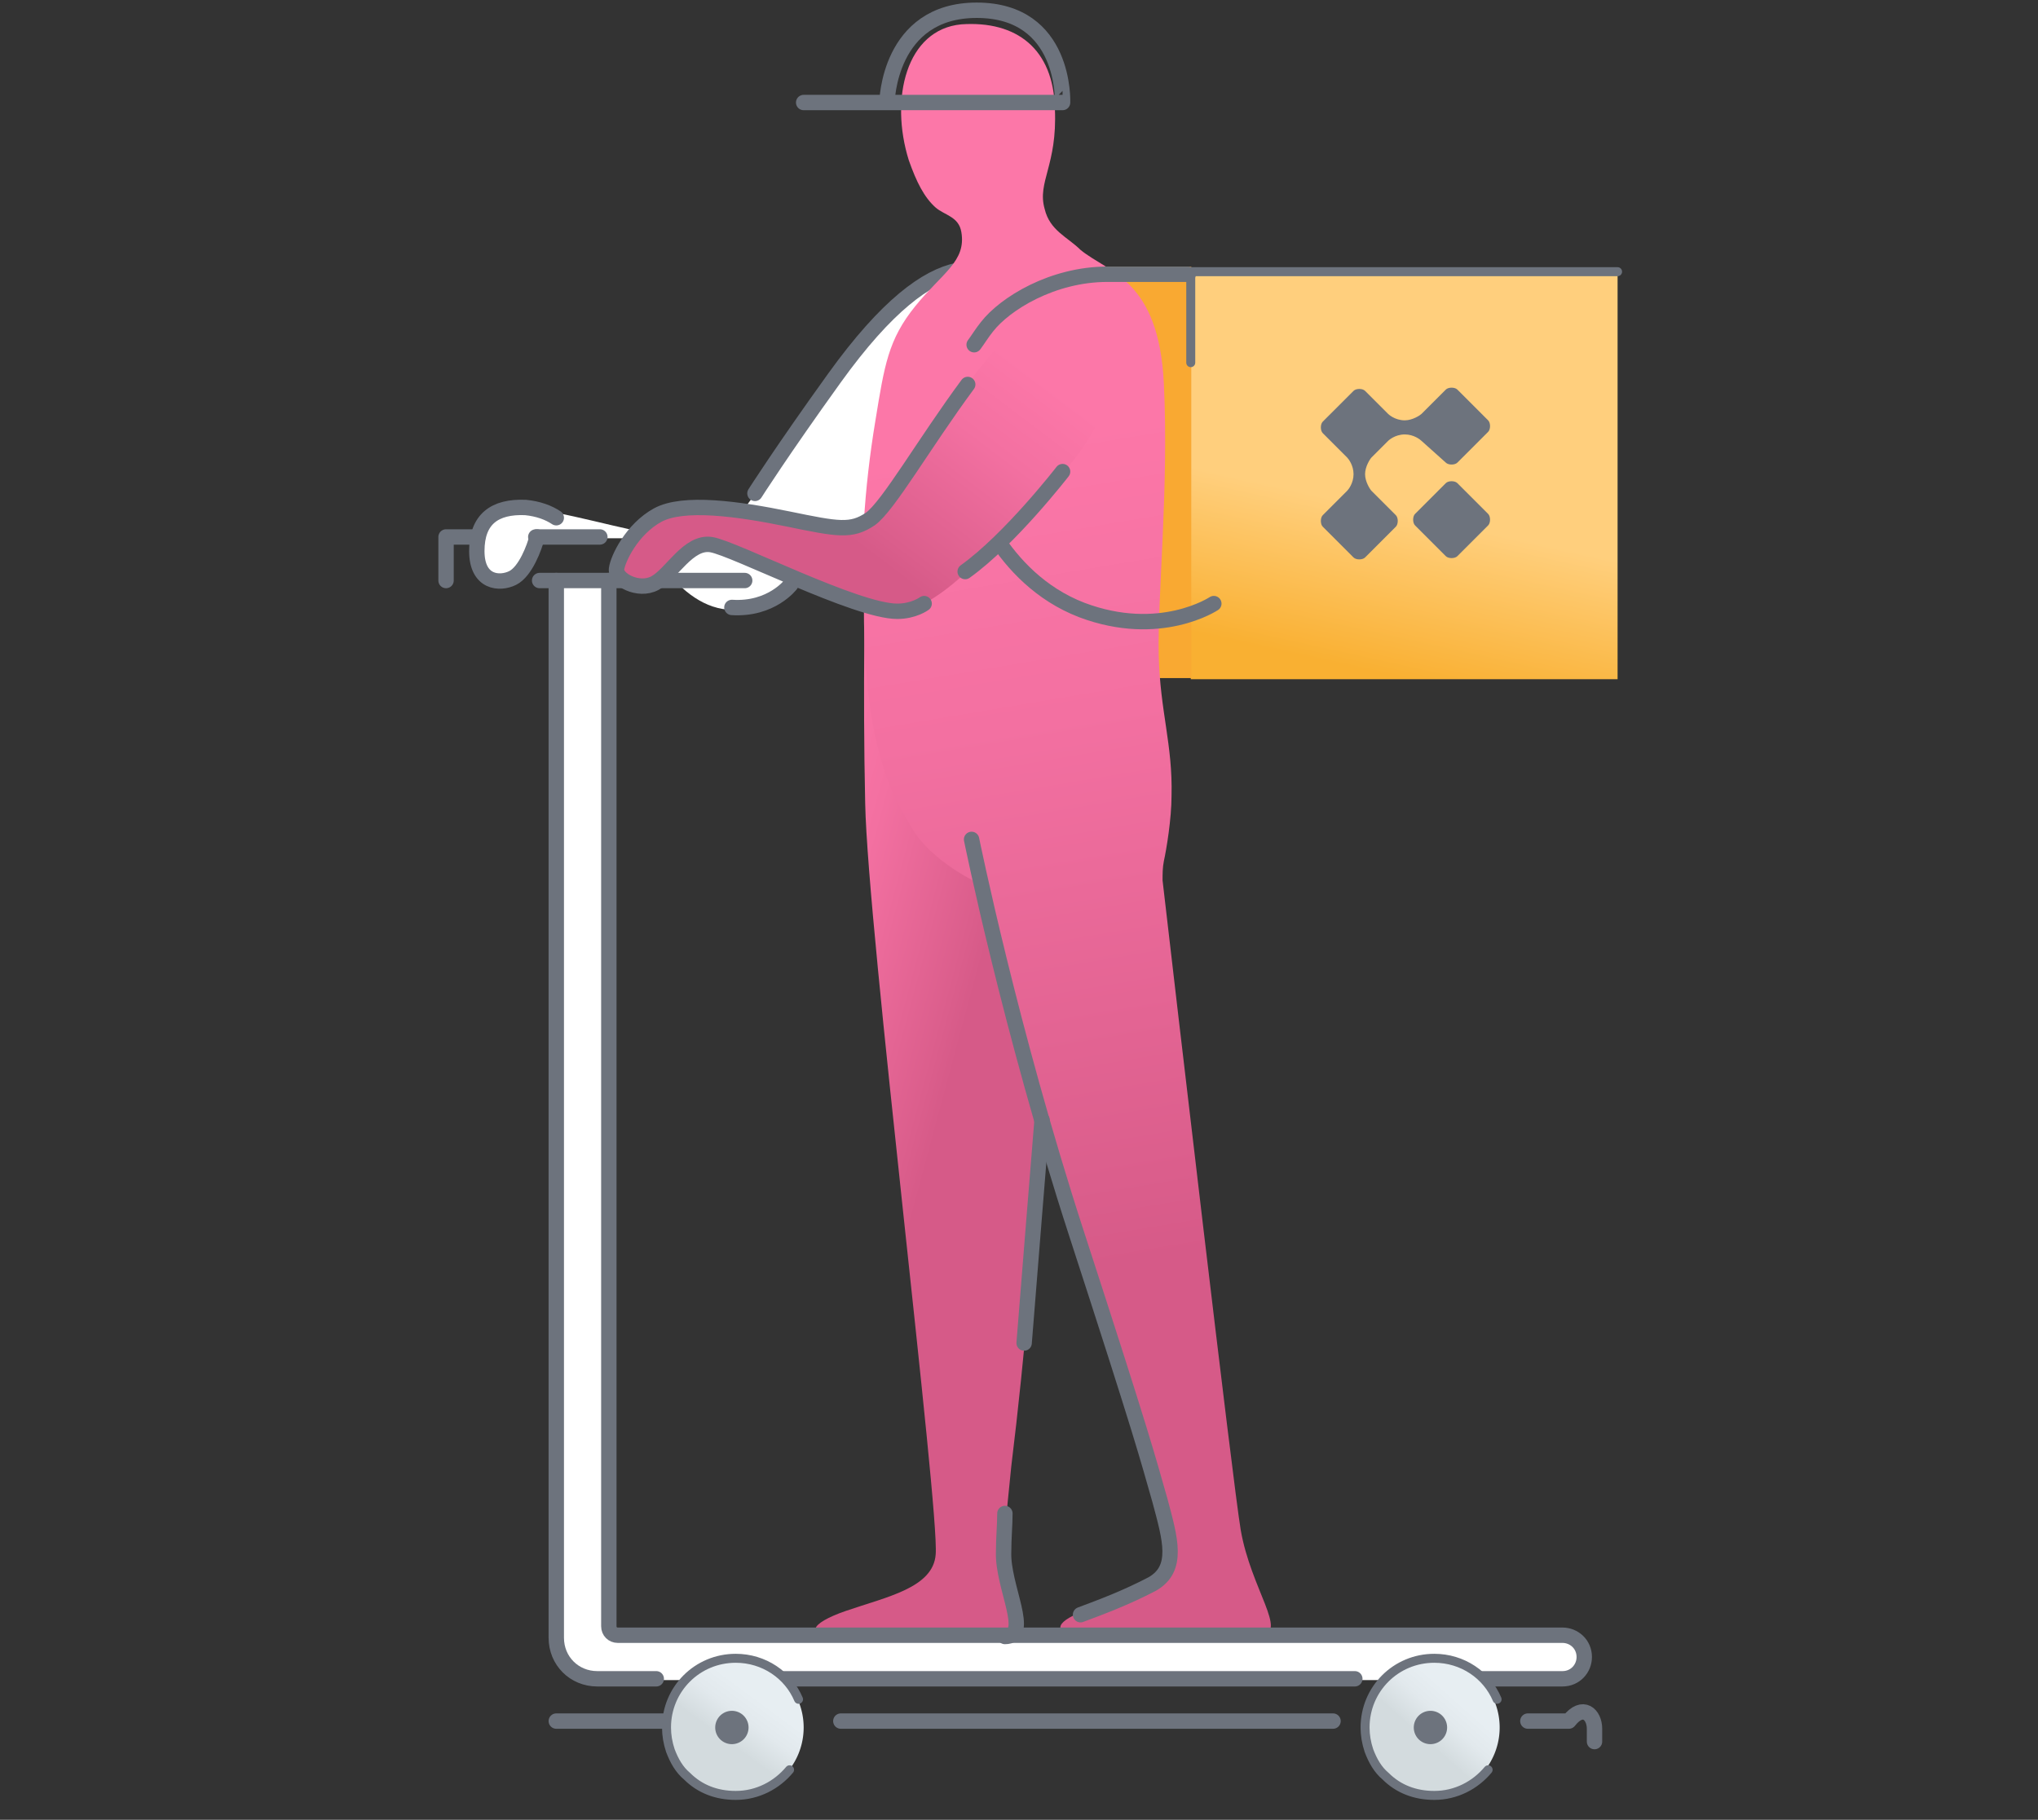 <svg width="159" height="142" fill="none" xmlns="http://www.w3.org/2000/svg"><rect width="100%" height="100%" fill="#333333" stroke="none"/><path d="M77.3 21.4c-.2.1-3.9-.7-6.3 1.5S57.7 40.2 57.7 40.2s-4.1 1.6-6.2 1.5c-2.1-.1-8.1-2-10.6-2s-4 1.8-3.8 3.9c.2 2.1 2.6 2.2 3.3 1.1.7-1.1.5-2.7 3.8-2.7h6.2s2.9 6.4 7.7 5.5C62.9 46.6 71.3 36 71.3 36l6-14.6z" fill="#fff"/><path d="M74.7 21.1c-2.4.5-5.5 2.7-9.6 8.4s-6.2 9-6.2 9" stroke="#6D737D" stroke-width="1.2" stroke-miterlimit="10" stroke-linecap="round" stroke-linejoin="round"/><path d="M47.5 45.3v81.8c0 .3.2.6.6.6H122c.9 0 1.7.7 1.7 1.7 0 .9-.7 1.7-1.7 1.7H46.8c-1.8 0-3.3-1.5-3.3-3.3V45.4h4v-.1z" fill="#fff"/><path d="M42.1 45.3h16" stroke="#6D737D" stroke-width="1.2" stroke-miterlimit="10" stroke-linecap="round" stroke-linejoin="round"/><path d="M92.9 53h33.3V20.9H92.9V53z" fill="url(#paint0_linear)"/><path d="M78.74 52.912h14.2v-32.1h-14.2v32.1z" fill="#F9A932"/><path d="M113.7 37.7c-.2-.2-.7-.2-.9 0l-2.4 2.4c-.2.2-.2.7 0 .9l2.4 2.4c.2.2.7.2.9 0l2.4-2.4c.2-.2.2-.7 0-.9l-2.4-2.4zM112.8 36.1c.2.2.7.2.9 0l2.4-2.4c.2-.2.2-.7 0-.9l-2.4-2.4c-.2-.2-.7-.2-.9 0l-1.9 1.9c-.1.1-.7.5-1.3.5-.8 0-1.3-.5-1.3-.5l-1.8-1.8c-.2-.2-.7-.2-.9 0l-2.4 2.4c-.2.2-.2.7 0 .9l1.9 1.9c.1.1.5.6.5 1.3 0 .7-.4 1.2-.5 1.3l-1.9 1.9c-.2.2-.2.7 0 .9l2.4 2.4c.2.2.7.2.9 0l2.4-2.4c.2-.2.2-.7 0-.9l-1.9-1.9c-.1-.1-.5-.7-.5-1.3 0-.6.4-1.2.5-1.3l1.3-1.3s.5-.5 1.3-.5c.7 0 1.2.4 1.3.5l1.9 1.7z" fill="#6D737D"/><path d="M126.2 21.2H92.9v7.1" stroke="#6D737D" stroke-width=".7" stroke-miterlimit="10" stroke-linecap="round" stroke-linejoin="round"/><path d="M67.5 62.7c.2 9.9 5.8 55 5.5 58.6-.2 2.6-3.8 3.3-7 4.4-2.9 1-3.3 2-.4 2 2.5 0 10.1.1 12.9 0 2.1 0-.2-3.9-.1-6.6 0-2.5.3-4.5.5-6.7 2.2-17.9 2.8-35.7 4-46.5 1.2-10.8-8.4-22-11.7-23.2-3.3-1.2-3.7.4-3.7.4s-.2 8.6 0 17.6z" fill="url(#paint1_linear)"/><path d="M78.4 127.7c2.1 0-.2-3.9-.1-6.6 0-1.1.1-2.1.1-3" stroke="#6D737D" stroke-width="1.2" stroke-miterlimit="10" stroke-linecap="round" stroke-linejoin="round"/><path d="M67.4 47.5c-.3-4 0-9.3.9-14.7.7-4.3 1-6.3 3.1-8.9 2.1-2.6 4-3.5 3.6-5.8-.2-1.2-1.3-1.3-2-1.9-.9-.8-1.5-2-2.1-3.7-1.5-4.8-.2-10.2 4.1-10.6 4.3-.3 7.2 1.9 7.3 6.6.2 4.4-1.4 5.7-.8 7.8.4 1.7 1.8 2.2 2.8 3.2 2.2 1.8 6.1 2.3 6.5 10.4.4 8.1-.5 16.6-.4 21.2.1 4.4 1.1 7 1 11 0 1.8-.4 4.2-.6 5.1-.1.5-.1 1-.1 1.5.9 7.8 5.5 47.2 6.1 50.7.8 4.6 3.7 8 1.6 8.2H84.7c-2.3 0-2.7-.8-.6-1.7 3.7-1.8 7.6-2.4 7.1-4.9-.7-3.6-12.8-42.1-15.1-52.2 0 0-3.4-1.6-4.9-4.1-1.1-1.9-3.8-5.5-3.8-17.2z" fill="url(#paint2_linear)"/><path d="M94.7 47.1s-4.2 2.8-10.3.5c-6.5-2.5-8.6-9.5-8.6-9.5" stroke="#6D737D" stroke-width="1.2" stroke-miterlimit="10" stroke-linecap="round" stroke-linejoin="round"/><path d="M85.8 26c-2.4-1.4-5.1-2.6-9.1 2.4s-7.3 11-8.8 12.1c-1.5 1-2.5.8-6.4 0-3.9-.8-8.2-1.4-10.2-.3-2 1.1-3.1 3.4-3.2 4.2-.1.8 1.7 1.8 3 1.1s2-3.3 3.8-3c1.8.3 13 5.7 16.1 5 3.1-.7 8-6.5 12-10.7 3.8-4.2 5-9.5 2.8-10.8z" fill="url(#paint3_linear)"/><path d="M92.7 21.4h-6.3c-4.3 0-8 2.3-9.4 4.1-.4.5-.7 1-1 1.4M75.5 30c-3.4 4.6-6.2 9.5-7.6 10.5-1.5 1-2.5.8-6.4 0-3.9-.8-8.2-1.4-10.2-.3-2 1.1-3.1 3.4-3.2 4.2-.1.8 1.7 1.8 3 1.1s2.6-3.3 4.4-3c1.8.3 11.3 5.2 14.5 5.2 1.3 0 2.1-.6 2.1-.6M62.7 8h20.2S83.2.8 76.2.8c-6.9 0-7 7.2-7 7.2M75.8 65.5s3 14.8 8.2 30.8c5.2 16 5.5 17.3 6.5 20.8.8 3 1.5 5.3-.6 6.5-2.1 1.1-4 1.8-5.6 2.4M61.7 45.6s-1.5 2-4.6 1.8M43.4 40.4c-.6-.4-1.4-.7-2.4-.8-2.4-.1-3.8.9-3.8 3.4s1.8 2.6 2.8 2.1c1-.5 1.7-2.4 1.9-3.2M105.7 131H60" stroke="#6D737D" stroke-width="1.2" stroke-miterlimit="10" stroke-linecap="round" stroke-linejoin="round"/><path d="M47.5 45.3v81.6c0 .4.3.7.7.7h73.7c.9 0 1.7.7 1.7 1.7 0 .9-.7 1.7-1.7 1.7h-8" stroke="#6D737D" stroke-width="1.2" stroke-miterlimit="10" stroke-linecap="round" stroke-linejoin="round"/><path d="M51.2 131h-4.6c-1.8 0-3.2-1.4-3.2-3.2V45.3M119.2 134.3h3.2c1.1-1.4 2-.5 2 .6v1M65.6 134.3H104M43.4 134.3h8.9" stroke="#6D737D" stroke-width="1.2" stroke-miterlimit="10" stroke-linecap="round" stroke-linejoin="round"/><path d="M57.3 140.2a5.4 5.4 0 100-10.8 5.4 5.4 0 000 10.8z" fill="url(#paint4_linear)"/><path d="M62.3 132.6c-.8-1.9-2.7-3.2-4.9-3.2-3 0-5.4 2.4-5.4 5.4 0 .6.1 1.2.3 1.8.3.8.7 1.5 1.3 2 1 1 2.3 1.5 3.8 1.5 1.7 0 3.2-.8 4.2-2" stroke="#6D737D" stroke-width=".7" stroke-miterlimit="10" stroke-linecap="round" stroke-linejoin="round"/><path d="M111.6 140.2a5.4 5.4 0 100-10.8 5.4 5.4 0 000 10.8z" fill="url(#paint5_linear)"/><path d="M57.1 136.1a1.3 1.3 0 100-2.6 1.3 1.3 0 000 2.6z" fill="#6D737D"/><path d="M116.8 132.6c-.8-1.9-2.7-3.2-4.9-3.2-3 0-5.4 2.4-5.4 5.4 0 .6.1 1.2.3 1.8.3.8.7 1.5 1.3 2 1 1 2.3 1.5 3.8 1.5 1.7 0 3.2-.8 4.2-2" stroke="#6D737D" stroke-width=".7" stroke-miterlimit="10" stroke-linecap="round" stroke-linejoin="round"/><path d="M111.6 136.1a1.3 1.3 0 100-2.6 1.3 1.3 0 000 2.6z" fill="#6D737D"/><path d="M46.8 41.9h-5M81.3 87.4s-1.2 14.8-1.4 17.4M82.9 36.8s-4.1 5.3-7.6 7.8M37.1 41.9h-2.3v3.4" stroke="#6D737D" stroke-width="1.2" stroke-miterlimit="10" stroke-linecap="round" stroke-linejoin="round"/><defs><linearGradient id="paint0_linear" x1="110.942" y1="30.739" x2="106.205" y2="52.253" gradientUnits="userSpaceOnUse"><stop offset=".427" stop-color="#FFCF7D"/><stop offset="1" stop-color="#F9B032"/></linearGradient><linearGradient id="paint1_linear" x1="57.262" y1="83.287" x2="73.234" y2="87.579" gradientUnits="userSpaceOnUse"><stop offset=".004" stop-color="#FC77A8"/><stop offset=".346" stop-color="#F370A1"/><stop offset=".899" stop-color="#DB5E8C"/><stop offset="1" stop-color="#D65A88"/></linearGradient><linearGradient id="paint2_linear" x1="78" y1="33.938" x2="88.817" y2="98.434" gradientUnits="userSpaceOnUse"><stop offset=".004" stop-color="#FC77A8"/><stop offset=".346" stop-color="#F370A1"/><stop offset=".899" stop-color="#DB5E8C"/><stop offset="1" stop-color="#D65A88"/></linearGradient><linearGradient id="paint3_linear" x1="76.301" y1="25.802" x2="64.853" y2="40.939" gradientUnits="userSpaceOnUse"><stop offset=".004" stop-color="#FC77A8"/><stop offset=".346" stop-color="#F370A1"/><stop offset=".899" stop-color="#DB5E8C"/><stop offset="1" stop-color="#D65A88"/></linearGradient><linearGradient id="paint4_linear" x1="59.669" y1="131.592" x2="55.496" y2="137.249" gradientUnits="userSpaceOnUse"><stop offset=".156" stop-color="#E7EEF2"/><stop offset=".415" stop-color="#E2E9ED"/><stop offset=".723" stop-color="#D4DCDF"/><stop offset=".732" stop-color="#D3DBDE"/></linearGradient><linearGradient id="paint5_linear" x1="114.264" y1="131.762" x2="109.738" y2="136.853" gradientUnits="userSpaceOnUse"><stop offset=".156" stop-color="#E7EEF2"/><stop offset=".415" stop-color="#E2E9ED"/><stop offset=".723" stop-color="#D4DCDF"/><stop offset=".732" stop-color="#D3DBDE"/></linearGradient></defs></svg>